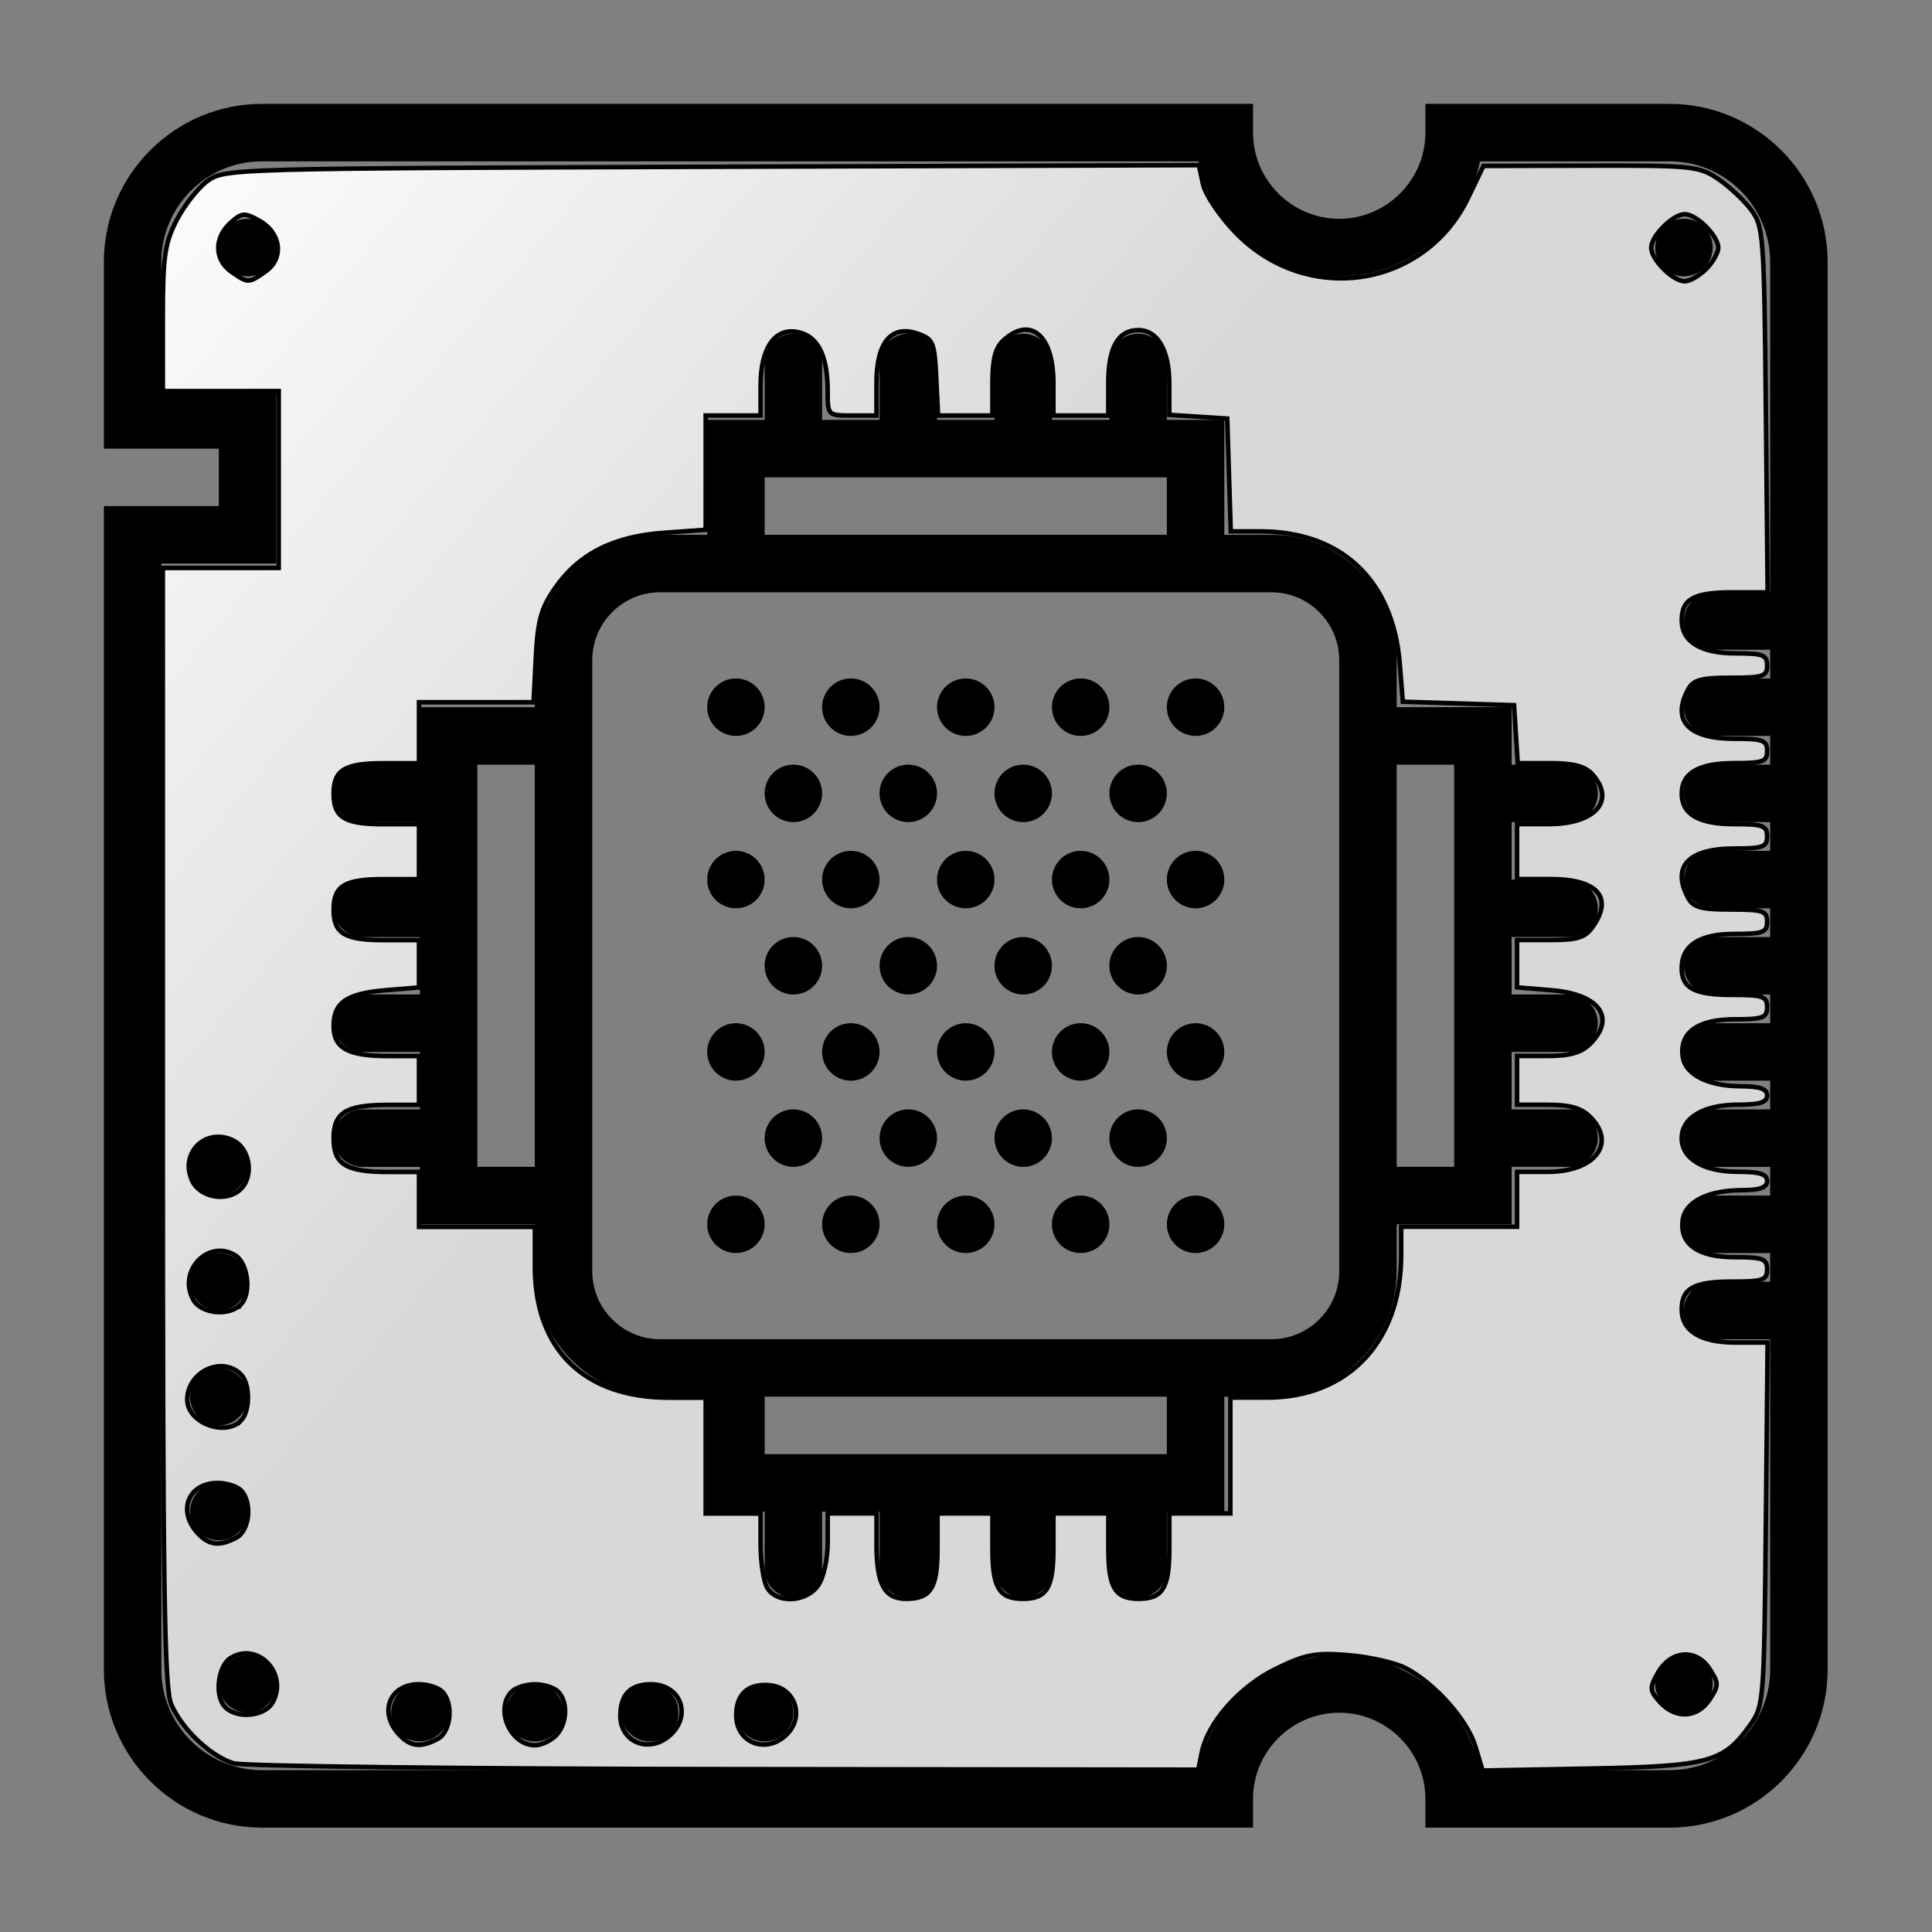 <?xml version="1.0" encoding="UTF-8" standalone="no"?>
<!-- Created with Inkscape (http://www.inkscape.org/) -->

<svg
   xmlns:dc="http://purl.org/dc/elements/1.1/"
   xmlns:cc="http://creativecommons.org/ns#"
   xmlns:rdf="http://www.w3.org/1999/02/22-rdf-syntax-ns#"
   xmlns:svg="http://www.w3.org/2000/svg"
   xmlns="http://www.w3.org/2000/svg"
   xmlns:xlink="http://www.w3.org/1999/xlink"
   xmlns:sodipodi="http://sodipodi.sourceforge.net/DTD/sodipodi-0.dtd"
   xmlns:inkscape="http://www.inkscape.org/namespaces/inkscape"
   version="1.1"
   width="100"
   height="100"
   id="svg5020"
   viewBox="0 0 100 100"
   preserveAspectRatio="none"
   inkscape:version="0.91 r13725"
   sodipodi:docname="chipset2.svg">
  <rect x="0" y="0" width="100" height="100" fill="#808080" stroke="none"/>
  <sodipodi:namedview
     pagecolor="#ffffff"
     bordercolor="#666666"
     borderopacity="1"
     objecttolerance="10"
     gridtolerance="10"
     guidetolerance="10"
     inkscape:pageopacity="0"
     inkscape:pageshadow="2"
     inkscape:window-width="1920"
     inkscape:window-height="1051"
     id="namedview17"
     showgrid="false"
     inkscape:zoom="3.1672722"
     inkscape:cx="-6.581232"
     inkscape:cy="40.059823"
     inkscape:window-x="1920"
     inkscape:window-y="0"
     inkscape:window-maximized="1"
     inkscape:current-layer="svg5020"
     showguides="true"
     inkscape:guide-bbox="true">
    <sodipodi:guide
       orientation="0,1"
       position="106.269,0.447"
       id="guide3932" />
    <sodipodi:guide
       orientation="1,0"
       position="99.571,-8.484"
       id="guide3934" />
    <sodipodi:guide
       orientation="1,0"
       position="0.223,68.539"
       id="guide3946" />
  </sodipodi:namedview>
  <defs
     id="defs5022">
    <linearGradient
       id="linearGradient4469">
      <stop
         offset="0"
         style="stop-color:#ffffff;stop-opacity:1"
         id="stop4471" />
      <stop
         offset="1"
         style="stop-color:#d8d8d8;stop-opacity:1"
         id="stop4473" />
    </linearGradient>
    <linearGradient
       id="linearGradient4425">
      <stop
         offset="0"
         style="stop-color:#a9c3e4;stop-opacity:1"
         id="stop4427" />
      <stop
         offset="1"
         style="stop-color:#ffffff;stop-opacity:1"
         id="stop4429" />
    </linearGradient>
    <filter
       x="-0.264"
       y="-0.292"
       width="1.527"
       height="1.584"
       color-interpolation-filters="sRGB"
       id="filter20257">
      <feGaussianBlur
         stdDeviation="8.484"
         id="feGaussianBlur20259" />
    </filter>
    <linearGradient
       x1="302.366"
       y1="85.341"
       x2="273.785"
       y2="109.911"
       id="linearGradient20265"
       xlink:href="#linearGradient13263"
       gradientUnits="userSpaceOnUse"
       gradientTransform="translate(7.02,-1.003)" />
    <linearGradient
       id="linearGradient13263">
      <stop
         id="stop1"
         style="stop-color:#a9c3e4;stop-opacity:1"
         offset="0" />
      <stop
         id="stop2"
         style="stop-color:#3465a4;stop-opacity:1"
         offset="1" />
    </linearGradient>
    <linearGradient
       inkscape:collect="always"
       xlink:href="#linearGradient13263"
       id="linearGradient3895"
       gradientUnits="userSpaceOnUse"
       gradientTransform="translate(7.02,-1.003)"
       x1="302.366"
       y1="85.341"
       x2="273.785"
       y2="109.911" />
    <linearGradient
       inkscape:collect="always"
       xlink:href="#linearGradient13263"
       id="linearGradient3903"
       gradientUnits="userSpaceOnUse"
       gradientTransform="translate(7.02,-1.003)"
       x1="302.366"
       y1="85.341"
       x2="273.785"
       y2="109.911" />
    <linearGradient
       inkscape:collect="always"
       xlink:href="#linearGradient13263"
       id="linearGradient3910"
       gradientUnits="userSpaceOnUse"
       gradientTransform="translate(7.02,-1.003)"
       x1="302.366"
       y1="85.341"
       x2="273.785"
       y2="109.911" />
    <linearGradient
       inkscape:collect="always"
       xlink:href="#linearGradient13263"
       id="linearGradient3913"
       gradientUnits="userSpaceOnUse"
       gradientTransform="matrix(1.035,0,0,1.149,-226.396,-83.999)"
       x1="302.366"
       y1="85.341"
       x2="273.785"
       y2="109.911" />
    <linearGradient
       inkscape:collect="always"
       xlink:href="#linearGradient13263"
       id="linearGradient3930"
       gradientUnits="userSpaceOnUse"
       gradientTransform="matrix(1.035,0,0,1.149,-226.396,-83.999)"
       x1="302.366"
       y1="85.341"
       x2="273.785"
       y2="109.911" />
    <linearGradient
       inkscape:collect="always"
       xlink:href="#linearGradient13263"
       id="linearGradient3937"
       gradientUnits="userSpaceOnUse"
       gradientTransform="matrix(1.222,0,0,1.356,-277.205,-108.661)"
       x1="302.366"
       y1="85.341"
       x2="273.785"
       y2="109.911" />
    <linearGradient
       inkscape:collect="always"
       xlink:href="#linearGradient13263"
       id="linearGradient3944"
       gradientUnits="userSpaceOnUse"
       gradientTransform="matrix(1.222,0,0,1.356,-277.205,-108.661)"
       x1="302.366"
       y1="85.341"
       x2="273.785"
       y2="109.911" />
    <linearGradient
       inkscape:collect="always"
       xlink:href="#linearGradient13263"
       id="linearGradient3949"
       gradientUnits="userSpaceOnUse"
       gradientTransform="matrix(1.234,0,0,1.369,-280.091,-109.841)"
       x1="302.366"
       y1="85.341"
       x2="273.785"
       y2="109.911" />
    <linearGradient
       inkscape:collect="always"
       xlink:href="#linearGradient13263"
       id="linearGradient3967"
       gradientUnits="userSpaceOnUse"
       gradientTransform="matrix(1.234,0,0,1.369,-280.091,-109.841)"
       x1="302.366"
       y1="85.341"
       x2="273.785"
       y2="109.911" />
    <linearGradient
       inkscape:collect="always"
       xlink:href="#linearGradient13263"
       id="linearGradient3975"
       gradientUnits="userSpaceOnUse"
       gradientTransform="matrix(1.234,0,0,1.369,-280.091,-109.841)"
       x1="302.366"
       y1="85.341"
       x2="273.785"
       y2="109.911" />
    <linearGradient
       inkscape:collect="always"
       xlink:href="#linearGradient13263"
       id="linearGradient3981"
       gradientUnits="userSpaceOnUse"
       gradientTransform="matrix(1.234,0,0,1.369,-280.091,-109.841)"
       x1="302.366"
       y1="85.341"
       x2="273.785"
       y2="109.911" />
    <linearGradient
       inkscape:collect="always"
       xlink:href="#linearGradient13263"
       id="linearGradient3984"
       gradientUnits="userSpaceOnUse"
       gradientTransform="matrix(1.182,0,0,1.312,-268.332,-100.787)"
       x1="302.366"
       y1="85.341"
       x2="273.785"
       y2="109.911" />
    <linearGradient
       inkscape:collect="always"
       xlink:href="#linearGradient4469"
       id="linearGradient4423"
       x1="5.409"
       y1="7.345"
       x2="44.838"
       y2="40.386"
       gradientUnits="userSpaceOnUse" />
  </defs>
  <rect
     width="100"
     height="100"
     x="-0.01"
     y="0.01"
     id="border"
     style="opacity:0.643;fill:none;stroke:none"
     inkscape:export-filename="C:\Users\tempadmin\Desktop\Forme SVG\png\square_after_1.png"
     inkscape:export-xdpi="90"
     inkscape:export-ydpi="90" />
  <rect
     style="fill:none;fill-rule:evenodd;stroke:#000000;stroke-width:0px;stroke-linecap:butt;stroke-linejoin:miter;stroke-opacity:1"
     id="externalBorder"
     width="99"
     height="99"
     x="0.2"
     y="0.2" />
  <g
     id="g4"
     transform="matrix(1.487,0,0,1.487,5.377,5.377)">
    <circle
       cx="5"
       cy="5"
       r="1"
       id="circle6" />
    <circle
       cx="55"
       cy="5"
       r="1"
       id="circle8" />
    <circle
       cx="5"
       cy="55"
       r="1"
       id="circle10" />
    <circle
       cx="11"
       cy="56"
       r="1"
       id="circle12" />
    <circle
       cx="15"
       cy="56"
       r="1"
       id="circle14" />
    <circle
       cx="19"
       cy="56"
       r="1"
       id="circle16" />
    <circle
       cx="23"
       cy="56"
       r="1"
       id="circle18" />
    <circle
       cx="38"
       cy="39"
       r="1"
       id="circle20" />
    <circle
       cx="34"
       cy="39"
       r="1"
       id="circle22" />
    <circle
       cx="36"
       cy="36"
       r="1"
       id="circle24" />
    <circle
       cx="30"
       cy="39"
       r="1"
       id="circle26" />
    <circle
       cx="26"
       cy="39"
       r="1"
       id="circle28" />
    <circle
       cx="32"
       cy="36"
       r="1"
       id="circle30" />
    <circle
       cx="28"
       cy="36"
       r="1"
       id="circle32" />
    <circle
       cx="22"
       cy="39"
       r="1"
       id="circle34" />
    <circle
       cx="24"
       cy="36"
       r="1"
       id="circle36" />
    <circle
       cx="38"
       cy="33"
       r="1"
       id="circle38" />
    <circle
       cx="34"
       cy="33"
       r="1"
       id="circle40" />
    <circle
       cx="36"
       cy="30"
       r="1"
       id="circle42" />
    <circle
       cx="30"
       cy="33"
       r="1"
       id="circle44" />
    <circle
       cx="26"
       cy="33"
       r="1"
       id="circle46" />
    <circle
       cx="32"
       cy="30"
       r="1"
       id="circle48" />
    <circle
       cx="28"
       cy="30"
       r="1"
       id="circle50" />
    <circle
       cx="22"
       cy="33"
       r="1"
       id="circle52" />
    <circle
       cx="24"
       cy="30"
       r="1"
       id="circle54" />
    <circle
       cx="38"
       cy="27"
       r="1"
       id="circle56" />
    <circle
       cx="34"
       cy="27"
       r="1"
       id="circle58" />
    <circle
       cx="36"
       cy="24"
       r="1"
       id="circle60" />
    <circle
       cx="30"
       cy="27"
       r="1"
       id="circle62" />
    <circle
       cx="26"
       cy="27"
       r="1"
       id="circle64" />
    <circle
       cx="32"
       cy="24"
       r="1"
       id="circle66" />
    <circle
       cx="28"
       cy="24"
       r="1"
       id="circle68" />
    <circle
       cx="22"
       cy="27"
       r="1"
       id="circle70" />
    <circle
       cx="24"
       cy="24"
       r="1"
       id="circle72" />
    <circle
       cx="38"
       cy="21"
       r="1"
       id="circle74" />
    <circle
       cx="34"
       cy="21"
       r="1"
       id="circle76" />
    <circle
       cx="30"
       cy="21"
       r="1"
       id="circle78" />
    <circle
       cx="26"
       cy="21"
       r="1"
       id="circle80" />
    <circle
       cx="22"
       cy="21"
       r="1"
       id="circle82" />
    <circle
       cx="55"
       cy="55"
       r="1"
       id="circle84" />
    <path
       inkscape:connector-curvature="0"
       d="m 51,25 c 0.55,0 1,-0.45 1,-1 0,-0.55 -0.45,-1 -1,-1 l -2,0 0,-2 -4,0 0,-1.64 C 45,16.96 43.05,15 40.64,15 L 39,15 39,11 37,11 37,9 C 37,8.45 36.55,8 36,8 35.45,8 35,8.45 35,9 l 0,2 -2,0 0,-2 C 33,8.45 32.55,8 32,8 31.45,8 31,8.45 31,9 l 0,2 -2,0 0,-2 C 29,8.45 28.55,8 28,8 27.45,8 27,8.45 27,9 l 0,2 -2,0 0,-2 C 25,8.45 24.55,8 24,8 23.45,8 23,8.45 23,9 l 0,2 -2,0 0,4 -1.64,0 C 16.96,15 15,16.96 15,19.36 l 0,1.64 -4,0 0,2 -2,0 c -0.55,0 -1,0.45 -1,1 0,0.55 0.45,1 1,1 l 2,0 0,2 -2,0 c -0.55,0 -1,0.45 -1,1 0,0.55 0.45,1 1,1 l 2,0 0,2 -2,0 c -0.55,0 -1,0.45 -1,1 0,0.55 0.45,1 1,1 l 2,0 0,2 -2,0 c -0.55,0 -1,0.45 -1,1 0,0.55 0.45,1 1,1 l 2,0 0,2 4,0 0,1.64 c 0,2.4 1.95,4.36 4.36,4.36 l 1.64,0 0,4 2,0 0,2 c 0,0.55 0.45,1 1,1 0.55,0 1,-0.45 1,-1 l 0,-2 2,0 0,2 c 0,0.55 0.45,1 1,1 0.55,0 1,-0.45 1,-1 l 0,-2 2,0 0,2 c 0,0.55 0.45,1 1,1 0.55,0 1,-0.45 1,-1 l 0,-2 2,0 0,2 c 0,0.55 0.45,1 1,1 0.55,0 1,-0.45 1,-1 l 0,-2 2,0 0,-4 1.64,0 C 43.04,45 45,43.04 45,40.64 l 0,-1.64 4,0 0,-2 2,0 c 0.55,0 1,-0.45 1,-1 0,-0.55 -0.45,-1 -1,-1 l -2,0 0,-2 2,0 c 0.55,0 1,-0.45 1,-1 0,-0.55 -0.45,-1 -1,-1 l -2,0 0,-2 2,0 c 0.55,0 1,-0.45 1,-1 0,-0.55 -0.45,-1 -1,-1 l -2,0 0,-2 2,0 z m -28,-12 14,0 0,2 -14,0 0,-2 z m -10,24 0,-14 2,0 0,14 -2,0 z m 24,10 -14,0 0,-2 14,0 0,2 z m 6,-6.36 C 43,41.94 41.94,43 40.64,43 L 39,43 21,43 19.36,43 C 18.06,43 17,41.94 17,40.64 L 17,39 17,21 17,19.36 C 17,18.06 18.06,17 19.36,17 l 1.64,0 18,0 1.64,0 c 1.3,0 2.36,1.06 2.36,2.36 l 0,1.64 0,18 0,1.64 z m 4,-3.64 -2,0 0,-14 2,0 0,14 z"
       id="path86" />
    <circle
       cx="4"
       cy="37"
       r="1"
       id="circle88" />
    <circle
       cx="4"
       cy="41"
       r="1"
       id="circle90" />
    <circle
       cx="4"
       cy="45"
       r="1"
       id="circle92" />
    <circle
       cx="4"
       cy="49"
       r="1"
       id="circle94" />
    <path
       inkscape:connector-curvature="0"
       d="M 54.5,0 46,0 46,1 C 46,2.65 44.65,4 43,4 41.35,4 40,2.65 40,1 L 40,0 5.5,0 C 2.47,0 0,2.47 0,5.5 l 0,6.5 4,0 0,2 -4,0 0,40.5 C 0,57.53 2.47,60 5.5,60 l 34.5,0 0,-1 c 0,-1.65 1.35,-3 3,-3 1.65,0 3,1.35 3,3 l 0,1 8.5,0 c 3.03,0 5.5,-2.47 5.5,-5.5 l 0,-49 C 60,2.47 57.53,0 54.5,0 Z m 0,58 -6.6,0 c -0.46,-2.28 -2.48,-4 -4.9,-4 -2.42,0 -4.44,1.72 -4.9,4 L 5.5,58 C 3.57,58 2,56.43 2,54.5 L 2,16 6,16 6,10 2,10 2,5.5 C 2,3.57 3.57,2 5.5,2 l 32.6,0 c 0.46,2.28 2.48,4 4.9,4 2.42,0 4.44,-1.72 4.9,-4 l 6.6,0 C 56.43,2 58,3.57 58,5.5 l 0,11.5 -2,0 c -0.55,0 -1,0.45 -1,1 0,0.55 0.45,1 1,1 l 2,0 0,1 -2,0 c -0.55,0 -1,0.45 -1,1 0,0.55 0.45,1 1,1 l 2,0 0,1 -2,0 c -0.55,0 -1,0.45 -1,1 0,0.55 0.45,1 1,1 l 2,0 0,1 -2,0 c -0.55,0 -1,0.45 -1,1 0,0.55 0.45,1 1,1 l 2,0 0,1 -2,0 c -0.55,0 -1,0.45 -1,1 0,0.55 0.45,1 1,1 l 2,0 0,1 -2,0 c -0.55,0 -1,0.45 -1,1 0,0.55 0.45,1 1,1 l 2,0 0,1 -2,0 c -0.55,0 -1,0.45 -1,1 0,0.55 0.45,1 1,1 l 2,0 0,1 -2,0 c -0.55,0 -1,0.45 -1,1 0,0.55 0.45,1 1,1 l 2,0 0,1 -2,0 c -0.55,0 -1,0.45 -1,1 0,0.55 0.45,1 1,1 l 2,0 0,11.5 c 0,1.93 -1.57,3.5 -3.5,3.5 z"
       id="path96" />
  </g>
  <path
     style="color:#000000;clip-rule:nonzero;display:inline;overflow:visible;visibility:visible;opacity:1;isolation:auto;mix-blend-mode:normal;color-interpolation:sRGB;color-interpolation-filters:linearRGB;solid-color:#000000;solid-opacity:1;fill:url(#linearGradient4423);fill-opacity:1.0;fill-rule:nonzero;stroke:#000000;stroke-width:0.234;stroke-linecap:butt;stroke-linejoin:miter;stroke-miterlimit:4;stroke-dasharray:none;stroke-dashoffset:0;stroke-opacity:1;color-rendering:auto;image-rendering:auto;shape-rendering:auto;text-rendering:auto;enable-background:accumulate"
     d="M 12.092,91.269 C 10.908,90.914 9.414,89.5 8.863,88.213 8.504,87.375 8.428,82.134 8.428,58.297 l 0,-28.899 2.999,0 2.999,0 0,-4.578 0,-4.578 -2.999,0 -2.999,0 0,-3.722 c 0,-3.237 0.092,-3.903 0.71,-5.112 C 9.529,10.643 10.25,9.725 10.74,9.368 11.62,8.726 11.959,8.717 36.841,8.633 l 25.209,-0.084 0.217,0.988 c 0.119,0.543 0.877,1.67 1.684,2.503 3.684,3.806 9.786,2.889 12.044,-1.808 l 0.789,-1.643 5.558,-0.014 c 5.256,-0.014 5.614,0.024 6.601,0.696 0.574,0.391 1.341,1.111 1.704,1.601 0.63,0.85 0.665,1.323 0.753,10.34 l 0.092,9.449 -1.845,0 c -1.968,0 -2.602,0.35 -2.602,1.435 0,1.119 0.976,1.722 2.787,1.722 1.422,0 1.633,0.081 1.633,0.631 0,0.561 -0.21,0.631 -1.883,0.631 -1.539,0 -1.943,0.112 -2.21,0.611 -0.862,1.61 0.014,2.547 2.379,2.547 1.503,0 1.714,0.078 1.714,0.631 0,0.554 -0.21,0.631 -1.714,0.631 -1.827,0 -2.706,0.513 -2.706,1.579 0,1.066 0.879,1.579 2.706,1.579 1.503,0 1.714,0.078 1.714,0.631 0,0.554 -0.21,0.631 -1.714,0.631 -2.366,0 -3.241,0.937 -2.379,2.547 0.267,0.499 0.671,0.611 2.21,0.611 1.673,0 1.883,0.071 1.883,0.631 0,0.553 -0.21,0.631 -1.688,0.631 -1.819,0 -2.733,0.594 -2.733,1.777 0,1.028 0.661,1.38 2.589,1.38 1.621,0 1.831,0.073 1.831,0.631 0,0.553 -0.21,0.631 -1.688,0.631 -1.907,0 -2.858,0.689 -2.679,1.939 0.133,0.928 1.311,1.523 3.025,1.529 0.98,0.003 1.342,0.132 1.342,0.478 0,0.355 -0.378,0.474 -1.508,0.474 -1.781,0 -2.912,0.674 -2.912,1.737 0,1.062 1.131,1.737 2.912,1.737 1.13,0 1.508,0.119 1.508,0.474 0,0.346 -0.362,0.475 -1.342,0.478 -1.714,0.006 -2.892,0.601 -3.025,1.529 -0.179,1.251 0.772,1.939 2.679,1.939 1.477,0 1.688,0.079 1.688,0.631 0,0.559 -0.21,0.631 -1.831,0.631 -1.956,0 -2.589,0.351 -2.589,1.435 0,1.123 0.975,1.722 2.801,1.722 l 1.646,0 -0.092,9.393 c -0.091,9.258 -0.103,9.408 -0.827,10.424 -1.361,1.908 -2.128,2.114 -8.285,2.23 l -5.547,0.104 -0.37,-1.236 c -0.415,-1.384 -2.103,-3.283 -3.612,-4.064 -0.548,-0.284 -1.887,-0.587 -2.974,-0.674 -1.706,-0.137 -2.219,-0.04 -3.747,0.707 -1.882,0.921 -3.525,2.782 -3.839,4.349 L 62.023,91.597 37.515,91.569 C 24.035,91.554 12.595,91.419 12.092,91.269 l 0,1.6e-5 z m 10.565,-1.262 c 0.692,-0.37 0.832,-1.851 0.232,-2.452 -0.208,-0.208 -0.748,-0.379 -1.2,-0.379 -1.516,0 -2.1,1.426 -1.056,2.58 0.593,0.655 1.141,0.723 2.024,0.251 z m 6.113,-0.169 c 0.589,-0.589 0.649,-1.751 0.117,-2.282 -0.208,-0.208 -0.748,-0.379 -1.2,-0.379 -0.451,0 -0.991,0.17 -1.2,0.379 -0.893,0.893 -0.079,2.778 1.2,2.778 0.322,0 0.81,-0.223 1.082,-0.496 z m 5.918,-0.026 c 1.146,-1.038 0.539,-2.635 -1.001,-2.635 -1.057,0 -1.579,0.537 -1.579,1.626 0,1.393 1.505,1.981 2.58,1.009 l 0,-1.3e-5 z M 40.799,89.693 c 0.831,-0.919 0.318,-2.319 -0.902,-2.46 -1.142,-0.132 -1.791,0.428 -1.791,1.546 0,1.493 1.659,2.056 2.692,0.915 l 0,-1.3e-5 z M 14.127,88.094 c 0.797,-1.489 -0.802,-3.146 -2.196,-2.274 -0.633,0.396 -0.83,1.878 -0.33,2.481 0.578,0.697 2.109,0.572 2.526,-0.206 z m 74.367,-0.128 c 0.48,-0.732 0.479,-0.848 -0.013,-1.598 -0.699,-1.066 -2.018,-0.951 -2.68,0.234 -0.432,0.773 -0.421,0.904 0.118,1.5 0.808,0.892 1.94,0.832 2.574,-0.136 l 1e-5,0 z M 42.351,82.054 c 0.278,-0.397 0.491,-1.356 0.491,-2.21 l 0,-1.508 1.263,0 1.263,0 0,1.599 c 0,2.059 0.412,2.821 1.527,2.821 1.285,0 1.631,-0.548 1.631,-2.589 l 0,-1.831 1.421,0 1.421,0 0,1.831 c 0,2.02 0.347,2.589 1.579,2.589 1.232,0 1.579,-0.569 1.579,-2.589 l 0,-1.831 1.421,0 1.421,0 0,1.831 c 0,2.02 0.347,2.589 1.579,2.589 1.232,0 1.579,-0.569 1.579,-2.589 l 0,-1.831 1.579,0 1.579,0 0,-2.999 0,-2.999 1.907,0 c 4.19,0 6.926,-2.898 6.932,-7.341 l 0.002,-1.5 2.999,0 2.999,0 0,-1.421 0,-1.421 1.579,0 c 2.448,0 3.587,-1.464 2.21,-2.842 -0.463,-0.463 -1.052,-0.631 -2.21,-0.631 l -1.579,0 0,-1.263 0,-1.263 1.579,0 c 1.158,0 1.747,-0.168 2.21,-0.631 1.352,-1.352 0.473,-2.566 -2.005,-2.772 l -1.784,-0.148 0,-1.224 0,-1.224 1.719,0 c 1.418,0 1.805,-0.123 2.21,-0.702 1.067,-1.523 0.225,-2.456 -2.215,-2.456 l -1.714,0 0,-1.421 0,-1.421 1.633,0 c 2.424,0 3.495,-1.221 2.265,-2.58 -0.381,-0.421 -0.976,-0.577 -2.193,-0.577 l -1.67,0 -0.096,-1.5 -0.096,-1.5 -2.878,-0.09 -2.878,-0.09 -0.158,-1.971 C 72.101,30.03 69.435,27.504 65.224,27.504 l -1.52,0 -0.091,-2.92 -0.091,-2.92 -1.5,-0.096 -1.5,-0.096 0,-1.615 c 0,-1.73 -0.603,-2.77 -1.605,-2.77 -1.04,0 -1.552,0.894 -1.552,2.706 l 0,1.714 -1.421,0 -1.421,0 0,-1.714 c 0,-2.441 -1.186,-3.445 -2.58,-2.184 -0.422,0.382 -0.577,0.976 -0.577,2.21 l 0,1.688 -1.406,0 -1.406,0 -0.094,-1.967 c -0.087,-1.82 -0.158,-1.989 -0.953,-2.268 -1.37,-0.48 -2.141,0.437 -2.141,2.547 l 0,1.688 -1.263,0 c -1.259,0 -1.263,-0.003 -1.263,-1.242 0,-1.815 -0.477,-2.811 -1.463,-3.059 -1.234,-0.31 -2.01,0.755 -2.01,2.757 l 0,1.544 -1.421,0 -1.421,0 0,2.957 0,2.957 -2.165,0.155 c -2.628,0.188 -4.408,1.095 -5.641,2.874 -0.712,1.028 -0.89,1.672 -0.986,3.575 l -0.117,2.321 -2.965,0 -2.965,0 0,1.579 0,1.579 -1.831,0 c -2.02,0 -2.589,0.347 -2.589,1.579 0,1.232 0.569,1.579 2.589,1.579 l 1.831,0 0,1.421 0,1.421 -1.831,0 c -2.02,0 -2.589,0.347 -2.589,1.579 0,1.232 0.569,1.579 2.589,1.579 l 1.831,0 0,1.224 0,1.224 -1.717,0.142 c -2.026,0.168 -2.703,0.633 -2.703,1.858 0,1.141 0.746,1.551 2.821,1.551 l 1.599,0 0,1.263 0,1.263 -1.599,0 c -2.181,0 -2.821,0.394 -2.821,1.737 0,1.343 0.639,1.737 2.821,1.737 l 1.599,0 0,1.421 0,1.421 2.999,0 2.999,0 0,2.065 c 0,4.285 2.549,6.776 6.936,6.776 l 1.905,0 0,2.999 0,2.999 1.421,0 1.421,0 0,1.599 c 0,0.88 0.147,1.874 0.327,2.21 0.462,0.863 2.024,0.81 2.655,-0.091 z M 12.238,79.588 c 0.692,-0.37 0.832,-1.851 0.232,-2.452 -0.208,-0.208 -0.748,-0.379 -1.2,-0.379 -1.516,0 -2.1,1.426 -1.056,2.58 0.593,0.655 1.141,0.723 2.024,0.251 z m 0.232,-6.051 c 0.488,-0.488 0.488,-1.911 0,-2.4 -0.985,-0.985 -2.778,-0.136 -2.778,1.314 0,1.177 1.932,1.932 2.778,1.085 z m 0.047,-6.074 c 0.5,-0.602 0.303,-2.085 -0.33,-2.481 -1.393,-0.872 -2.993,0.785 -2.196,2.274 0.416,0.778 1.948,0.903 2.526,0.206 z m -0.047,-5.923 c 0.701,-0.701 0.457,-2.125 -0.435,-2.531 -1.417,-0.646 -2.742,0.679 -2.096,2.096 0.406,0.892 1.83,1.136 2.531,0.435 z m 1.274,-47.485 c 0.973,-0.681 0.812,-2 -0.321,-2.633 -0.773,-0.432 -0.904,-0.421 -1.5,0.118 -0.853,0.772 -0.831,1.911 0.049,2.527 0.866,0.607 0.888,0.606 1.772,-0.013 z m 74.564,-0.127 c 0.347,-0.347 0.631,-0.845 0.631,-1.105 0,-0.612 -1.125,-1.737 -1.737,-1.737 -0.612,0 -1.737,1.125 -1.737,1.737 0,0.612 1.125,1.737 1.737,1.737 0.26,0 0.758,-0.284 1.105,-0.631 z"
     id="path4415"
     inkscape:connector-curvature="0" />
</svg>
